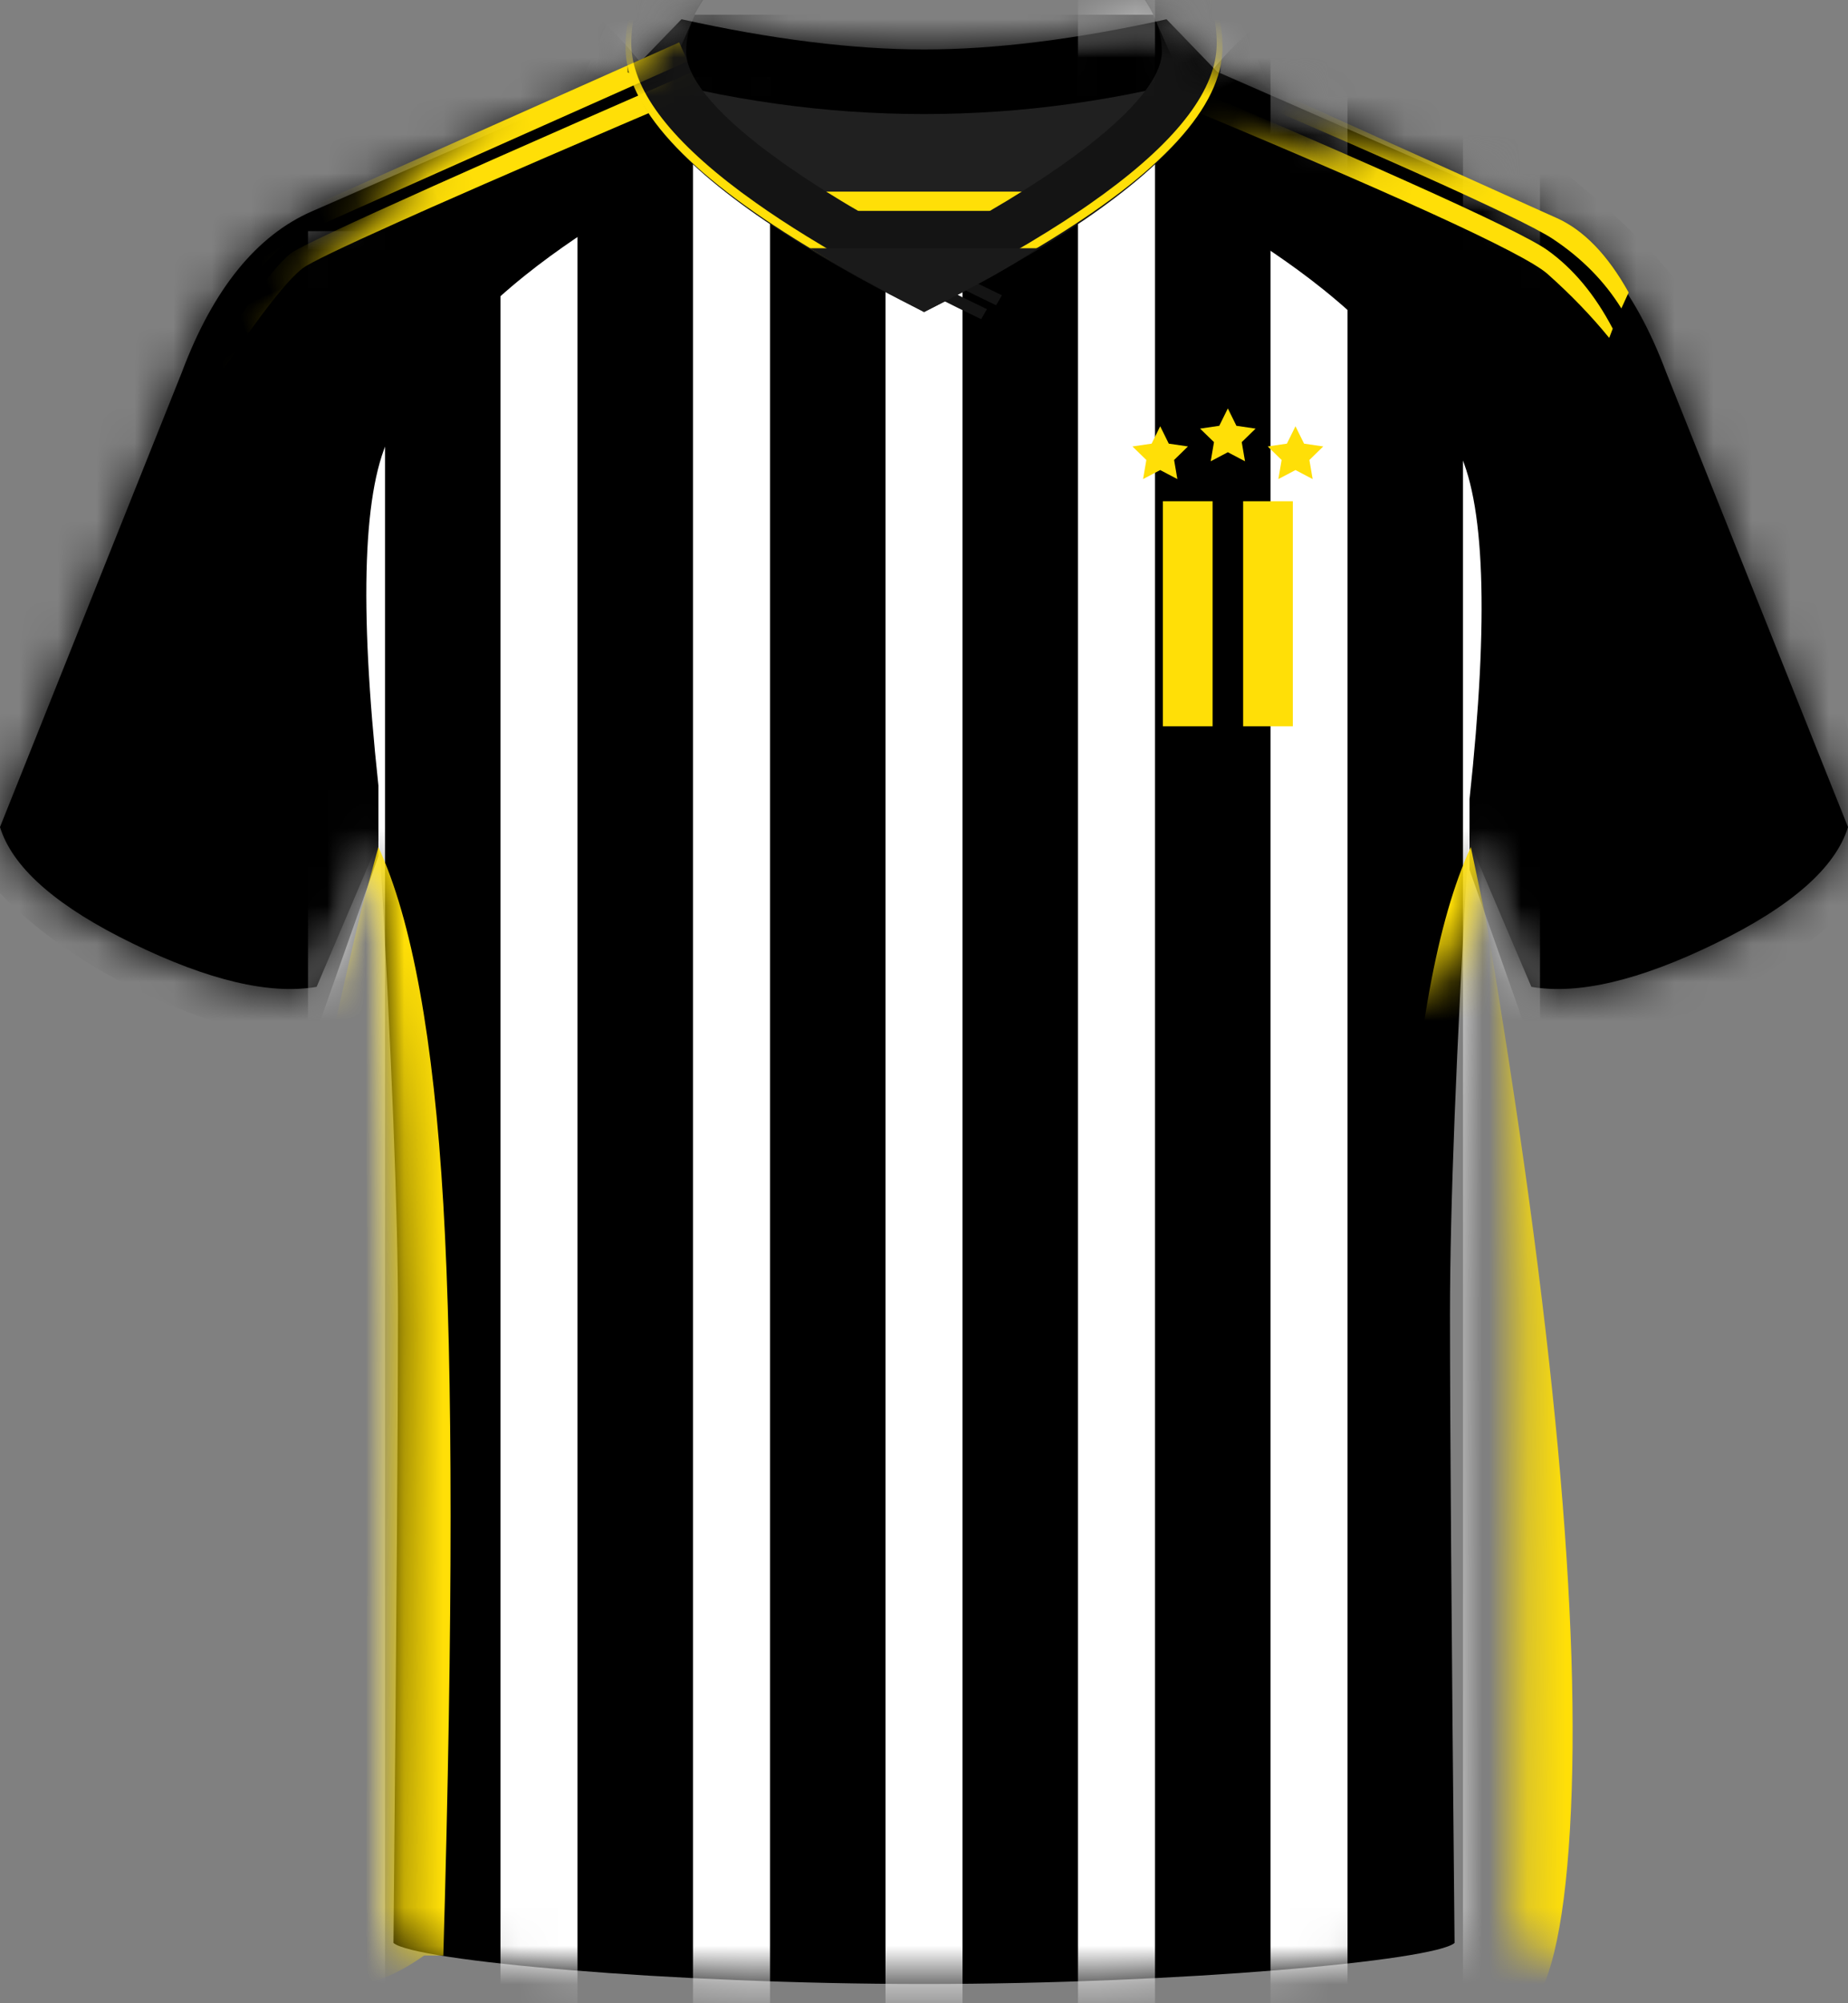 <?xml version="1.0" encoding="UTF-8"?>
<svg width="48px" height="52px" viewBox="0 0 48 52" version="1.1" xmlns="http://www.w3.org/2000/svg" xmlns:xlink="http://www.w3.org/1999/xlink">
    <rect x="0" y="0" width="48" height="52" fill="#808080" stroke="none"/>
    <title>Kits / Italy / Serie-A / Juventus-Home-23-24</title>
    <defs>
        <path d="M10.22,50.435 C10.299,42.109 10.338,36.669 10.338,34.116 C10.338,31.562 10.177,27.454 9.854,21.791 L8.224,25.616 C7.011,25.826 5.418,25.451 3.446,24.491 C1.527,23.558 0.387,22.579 0.028,21.554 L0,21.469 L4.725,9.66 C5.534,7.506 6.661,6.114 8.106,5.484 L16.384,1.863 L17.701,0.5 C20.054,1.022 22.154,1.283 24.001,1.284 C25.838,1.285 27.938,1.024 30.299,0.5 L31.614,1.863 L39.776,5.435 C41.278,6.039 42.445,7.448 43.275,9.66 L48,21.469 C47.675,22.524 46.527,23.532 44.554,24.491 C42.582,25.451 40.989,25.826 39.776,25.616 L38.146,21.791 C37.823,27.258 37.662,31.366 37.662,34.116 C37.662,36.866 37.701,42.305 37.781,50.435 C37.246,50.899 30.623,51.5 24.001,51.5 C17.378,51.5 10.755,50.899 10.22,50.435 Z" id="path-1"></path>
        <path d="M18.619,22.377 C18.294,23.453 16.396,25.016 14.423,25.994 C12.451,26.973 10.858,27.355 9.645,27.141 L8.033,22.575 L8.033,20.749 C8.543,16.014 8.432,12.964 7.701,11.6 C4.913,6.396 -0.511,5.314 0.039,4.033 C0.804,2.248 1.943,0.904 3.455,0 C8.736,2.828 12.213,5.478 13.887,7.948 C15.583,10.45 17.16,15.26 18.619,22.377 Z" id="path-3"></path>
        <path d="M18.619,22.377 C18.294,23.453 16.396,25.016 14.423,25.994 C12.451,26.973 10.858,27.355 9.645,27.141 L8.033,22.575 L8.033,20.749 C8.543,16.014 8.432,12.964 7.701,11.6 C4.913,6.396 -0.511,5.314 0.039,4.033 C0.804,2.248 1.943,0.904 3.455,0 C8.736,2.828 12.213,5.478 13.887,7.948 C15.583,10.45 17.16,15.26 18.619,22.377 Z" id="path-5"></path>
    </defs>
    <g id="Kits-/-Italy-/-Serie-A-/-Juventus-Home-23-24" stroke="none" stroke-width="1" fill="none" fill-rule="evenodd">
        <mask id="mask-2" fill="white">
            <use xlink:href="#path-1"></use>
        </mask>
        <use id="Shirt-Mask" fill="#000000" xlink:href="#path-1"></use>
        <g id="Group-6" mask="url(#mask-2)" fill="#FFFFFF">
            <g transform="translate(8, -1)">
                <rect id="Rectangle" x="15" y="7" width="2" height="46"></rect>
                <rect id="Rectangle-Copy-6" x="10" y="3" width="2" height="50"></rect>
                <rect id="Rectangle-Copy-7" x="5" y="7" width="2" height="46"></rect>
                <rect id="Rectangle-Copy-8" x="0" y="7" width="2" height="46"></rect>
                <rect id="Rectangle-Copy-3" x="20" y="0" width="2" height="53"></rect>
                <rect id="Rectangle-Copy-4" x="25" y="0" width="2" height="53"></rect>
                <rect id="Rectangle-Copy-5" x="30" y="0" width="2" height="53"></rect>
            </g>
        </g>
        <g id="Sleeves" mask="url(#mask-2)">
            <g transform="translate(-0.758, -0.356)">
                <g id="Right" transform="translate(30.894, 0.356)">
                    <mask id="mask-4" fill="white">
                        <use xlink:href="#path-3"></use>
                    </mask>
                    <use id="Mask" fill="#000000" xlink:href="#path-3"></use>
                    <rect id="Rectangle-Copy-5" fill="#FFFFFF" mask="url(#mask-4)" transform="translate(14.864, 20.5) rotate(-24) translate(-14.864, -20.5) " x="13.864" y="-6" width="2" height="53"></rect>
                    <rect id="Rectangle-Copy-9" fill="#FFFFFF" mask="url(#mask-4)" transform="translate(9.864, 20.5) rotate(-24) translate(-9.864, -20.5) " x="8.864" y="-6" width="2" height="53"></rect>
                    <path d="M7.867,7.793 L8.256,7.591 C9.35,10.084 10.185,12.164 10.76,13.834 C11.335,15.503 11.933,18.196 12.557,21.913 L12.251,22.49 C12.17,21.787 12.103,21.271 12.048,20.941 C11.83,19.635 11.24,17.294 11.168,17.034 C10.996,16.409 10.809,15.48 10.592,14.75 C10.359,13.967 10.098,13.394 9.999,13.069 C9.487,11.386 8.776,9.628 7.867,7.793 Z" id="Rectangle" fill-opacity="0.1" fill="#000000" mask="url(#mask-4)" transform="translate(10.212, 15.04) scale(-1, 1) translate(-10.212, -15.04) "></path>
                    <path d="M18.219,19.904 L18.916,21.082 C16.149,24.565 12.638,26.077 8.979,25.96 L8.979,24.774 C12.469,24.886 15.544,23.27 18.219,19.904 Z" id="Path-3" fill="#FFDF07" fill-rule="nonzero" mask="url(#mask-4)"></path>
                    <path d="M18.41,20.088 L19.108,21.266 C16.34,24.75 12.829,26.262 9.17,26.144 L9.17,24.959 C12.661,25.071 15.736,23.454 18.41,20.088 Z" id="Path-3" fill="#141414" fill-rule="nonzero" mask="url(#mask-4)"></path>
                </g>
                <g id="Left" transform="translate(9.31, 13.599) scale(-1, 1) translate(-9.31, -13.599) ">
                    <mask id="mask-6" fill="white">
                        <use xlink:href="#path-5"></use>
                    </mask>
                    <use id="Mask" fill="#000000" xlink:href="#path-5"></use>
                    <rect id="Rectangle-Copy-10" fill="#FFFFFF" mask="url(#mask-6)" transform="translate(9.861, 20.856) rotate(-24) translate(-9.861, -20.856) " x="8.861" y="-5.644" width="2" height="53"></rect>
                    <rect id="Rectangle-Copy-11" fill="#FFFFFF" mask="url(#mask-6)" transform="translate(14.861, 20.856) rotate(-24) translate(-14.861, -20.856) " x="13.861" y="-5.644" width="2" height="53"></rect>
                    <path d="M18.186,20.232 L19.102,21.169 C16.334,24.653 12.605,26.261 8.946,26.143 L8.946,25.102 C12.437,25.214 15.512,23.598 18.186,20.232 Z" id="Path-3" fill="#FFDF07" fill-rule="nonzero" mask="url(#mask-6)"></path>
                    <path d="M18.278,20.445 L19.193,21.382 C16.425,24.866 12.697,26.474 9.038,26.356 L9.038,25.315 C12.528,25.427 15.603,23.811 18.278,20.445 Z" id="Path-3" fill="#141414" fill-rule="nonzero" mask="url(#mask-6)"></path>
                    <path d="M7.479,9.026 L7.64,8.435 C9.21,11.252 10.282,13.495 10.857,15.164 C11.432,16.833 12.153,19.257 13.021,22.434 L12.467,22.575 C12.413,21.869 12.342,21.325 12.254,20.942 C11.868,19.268 11.208,17.429 10.547,15.526 C10.12,14.295 9.097,12.128 7.479,9.026 Z" id="Rectangle" fill-opacity="0.1" fill="#000000" mask="url(#mask-6)" transform="translate(10.25, 15.505) scale(-1, 1) translate(-10.25, -15.505) "></path>
                </g>
            </g>
        </g>
        <path d="M9.389,23.603 L9.828,21.989 C10.701,23.875 11.263,26.965 11.515,31.259 C11.767,35.553 11.767,42.054 11.515,50.761 L11.015,50.761 C8.311,52.668 6.803,50.966 6.492,45.655 C6.18,40.345 7.146,32.994 9.389,23.603 Z" id="Rectangle" fill="#FFDF07" mask="url(#mask-2)"></path>
        <path d="M38.587,23.822 L38.973,21.989 C39.845,23.875 40.408,26.965 40.66,31.259 C40.911,35.553 40.911,42.054 40.66,50.761 L40.16,50.761 C37.963,53.889 36.709,52.798 36.398,47.488 C36.087,42.177 36.816,34.288 38.587,23.822 Z" id="Rectangle" fill="#FFDF07" mask="url(#mask-2)" transform="translate(38.588, 37.245) scale(-1, 1) translate(-38.588, -37.245) "></path>
        <path d="M18.857,4.735 L18.857,5.274 C15.621,5.223 13.076,5.195 11.222,5.19 L10.28,5.191 C8.677,5.195 7.765,5.223 7.544,5.274 C7.063,5.386 6.086,5.901 4.614,6.818 L4.573,6.373 C6.047,5.41 7.002,4.883 7.439,4.792 C7.688,4.74 9.038,4.711 11.488,4.706 L13.215,4.706 C14.78,4.709 16.661,4.719 18.857,4.735 Z M18.857,3.897 L18.857,4.435 L8.42,4.435 C7.972,4.415 7.555,4.463 7.166,4.577 C6.778,4.692 5.897,5.098 4.524,5.796 L4.485,5.415 C5.915,4.56 6.768,4.105 7.046,4.05 C7.324,3.996 7.77,3.944 8.384,3.897 L18.857,3.897 Z" id="Left-Shoulder" fill="#FFDF07" mask="url(#mask-2)" transform="translate(11.671, 5.357) rotate(-24) translate(-11.671, -5.357) "></path>
        <path d="M42.863,4.602 L42.863,5.141 C35.999,4.961 32.18,4.995 31.407,5.242 C30.633,5.488 29.92,5.777 29.266,6.108 L29.28,5.851 C30.057,5.236 30.849,4.845 31.657,4.68 C32.105,4.588 33.458,4.539 35.714,4.534 L36.565,4.533 C38.246,4.537 40.345,4.56 42.863,4.602 Z M42.863,3.764 L42.863,4.302 C40.169,4.256 37.953,4.232 36.213,4.23 L35.65,4.23 C33.471,4.233 32.14,4.275 31.656,4.355 C30.769,4.503 29.98,4.811 29.289,5.28 L29.285,4.824 C30.18,4.154 31.013,3.819 31.784,3.819 L32.149,3.818 C32.181,3.818 32.214,3.818 32.248,3.818 L32.472,3.817 C33.961,3.812 37.424,3.794 42.863,3.764 Z" id="Right-Shoulder" fill="#FFDF07" mask="url(#mask-2)" transform="translate(36.064, 4.936) scale(-1, 1) rotate(-24) translate(-36.064, -4.936) "></path>
        <g id="Neck" mask="url(#mask-2)">
            <g transform="translate(15.854, -4.1)">
                <path d="M1.396,6.1 L14.896,6.1 C12.332,9.323 10.082,10.935 8.146,10.935 C6.21,10.935 3.96,9.323 1.396,6.1 Z" id="Neck-Inside" stroke="none" fill="#202020" fill-rule="evenodd"></path>
                <path d="M4.646,9.324 L11.091,9.324 C11.064,10.398 10.082,10.935 8.146,10.935 C6.21,10.935 5.043,10.398 4.646,9.324 Z" id="Neck-Inside" stroke="#FFDF07" stroke-width="0.5" fill="#141414" fill-rule="evenodd"></path>
                <path d="M0.443,4.481 L15.849,4.481 L15.849,5.981 C13.281,6.701 10.714,7.061 8.146,7.061 C5.578,7.061 3.011,6.701 0.443,5.981 L0.443,4.481 Z" id="Nack-Back-white" stroke="none" fill="#000000" fill-rule="evenodd"></path>
                <g id="Neck-Front-2" stroke="none" stroke-width="1" fill="none" fill-rule="evenodd" transform="translate(0, 0.199)">
                    <path d="M8.146,0 C12.386,0 15.824,2.351 15.824,5.25 C15.824,6.564 14.64,8.025 12.274,9.633 L11.844,9.918 C11.77,9.966 11.695,10.014 11.619,10.062 L11.153,10.352 C11.073,10.4 10.992,10.449 10.91,10.498 L10.406,10.792 C10.234,10.891 10.058,10.99 9.878,11.09 L9.325,11.39 C9.231,11.44 9.136,11.491 9.04,11.541 L8.45,11.846 C8.35,11.897 8.248,11.949 8.146,12 L7.544,11.693 C7.348,11.592 7.155,11.491 6.967,11.39 L6.414,11.09 C6.234,10.99 6.058,10.891 5.886,10.792 L5.382,10.498 L4.903,10.207 C4.747,10.11 4.596,10.014 4.448,9.918 L4.018,9.633 C1.652,8.025 0.468,6.564 0.468,5.25 C0.468,2.351 3.906,0 8.146,0 Z M8.146,1.5 C4.64,1.5 1.968,3.327 1.968,5.25 C1.968,5.876 2.654,6.758 4.05,7.814 L4.385,8.06 C4.443,8.102 4.501,8.144 4.562,8.186 L4.934,8.441 C4.999,8.484 5.064,8.528 5.13,8.571 L5.541,8.835 L5.978,9.104 C6.053,9.15 6.129,9.195 6.206,9.241 L6.681,9.517 L7.181,9.799 L7.708,10.085 L8.146,10.315 L8.584,10.085 L9.111,9.799 C9.197,9.751 9.281,9.704 9.365,9.657 L9.853,9.378 C10.011,9.286 10.165,9.194 10.315,9.104 L10.752,8.834 L11.163,8.57 C11.229,8.527 11.295,8.484 11.359,8.441 L11.732,8.185 L12.079,7.935 L12.402,7.691 L12.699,7.454 C13.742,6.595 14.277,5.868 14.321,5.322 L14.324,5.25 C14.324,3.327 11.652,1.5 8.146,1.5 Z" id="Neck-Front" fill="#141414" fill-rule="nonzero"></path>
                    <g id="Group-3" transform="translate(0, 4.053)" fill="#141414">
                        <path d="M0.491,2.562 C0.789,3.23 1.048,3.68 1.269,3.91 C1.743,4.403 2.514,4.661 3.302,4.833 C4.056,4.997 4.822,5.085 5.586,5.085 C7.707,5.085 9.633,5.018 11.361,4.883 L11.361,5.183 C9.665,5.318 7.739,5.385 5.585,5.385 C4.773,5.385 3.975,5.285 3.198,5.098 C2.37,4.898 1.576,4.596 1.097,4.041 C0.921,3.836 0.674,3.369 0.357,2.64 L0.491,2.562 Z" id="Rectangle" transform="translate(5.859, 3.974) rotate(30) translate(-5.859, -3.974) "></path>
                        <path d="M0.103,2.923 C0.401,3.592 0.66,4.041 0.881,4.271 C1.355,4.764 2.125,5.022 2.914,5.194 C3.668,5.358 4.434,5.446 5.198,5.446 C7.319,5.446 9.245,5.379 10.973,5.244 L10.973,5.544 C9.277,5.679 7.351,5.746 5.197,5.746 C4.385,5.746 3.587,5.646 2.81,5.459 C1.982,5.26 1.188,4.957 0.709,4.402 C0.533,4.197 0.286,3.73 -0.031,3.001 L0.103,2.923 Z" id="Rectangle" transform="translate(5.471, 4.335) rotate(30) translate(-5.471, -4.335) "></path>
                    </g>
                </g>
                <path d="M8.146,0 C3.869,0 0.393,2.377 0.393,5.325 C0.393,6.864 1.96,8.58 5.091,10.485 L5.585,10.78 C5.922,10.977 6.276,11.176 6.646,11.378 L7.214,11.681 L7.807,11.988 C7.908,12.039 8.01,12.09 8.112,12.142 L8.725,11.834 L9.312,11.529 C9.791,11.276 10.244,11.026 10.67,10.78 L11.169,10.485 C14.332,8.58 15.899,6.864 15.899,5.325 C15.899,2.377 12.423,0 8.146,0 Z M8.146,0.05 C12.35,0.05 15.749,2.374 15.749,5.225 C15.749,6.399 14.771,7.704 12.814,9.135 L12.423,9.414 C12.356,9.461 12.288,9.507 12.219,9.554 L11.791,9.838 L11.339,10.124 L10.862,10.414 L10.361,10.706 C10.276,10.755 10.189,10.805 10.102,10.854 L9.564,11.151 C9.381,11.251 9.193,11.351 9.002,11.452 L8.415,11.755 C8.315,11.806 8.214,11.857 8.112,11.908 C7.907,11.804 7.706,11.7 7.509,11.597 L6.931,11.289 C6.837,11.238 6.744,11.187 6.651,11.136 L6.111,10.833 L5.595,10.533 L5.104,10.236 C4.625,9.941 4.184,9.651 3.78,9.365 L3.389,9.082 C1.497,7.671 0.543,6.384 0.543,5.225 C0.543,2.374 3.942,0.05 8.146,0.05 Z" id="Neck-Front" stroke="none" fill="#FFDF07" fill-rule="nonzero"></path>
                <g id="Group-2" stroke="none" stroke-width="1" fill="none" fill-rule="evenodd" transform="translate(5.183, 10.543)">
                    <path d="M0,0 L5.908,0 C5.555,0.244 5.181,0.478 4.785,0.701 C4.388,0.924 3.783,1.242 2.967,1.657 C2.156,1.23 1.563,0.912 1.189,0.704 C0.815,0.495 0.419,0.261 0,0 Z" id="Rectangle-Copy" fill="#1A1A1A"></path>
                </g>
            </g>
        </g>
        <g id="Badge" mask="url(#mask-2)">
            <g transform="translate(29.377, 10.602)">
                <g id="Group" stroke-width="1" fill="none" transform="translate(0.828, 2.409)">
                    <rect id="Rectangle" fill="#FFDF07" x="0" y="0" width="1.291" height="5.841"></rect>
                    <rect id="Rectangle-Copy-2" fill="#FFDF07" x="2.084" y="0" width="1.291" height="5.841"></rect>
                </g>
                <polygon id="Star" fill="#FFDF07" points="2.515 1.137 2.07 1.372 2.155 0.875 1.794 0.524 2.292 0.451 2.515 0 2.738 0.451 3.236 0.524 2.876 0.875 2.961 1.372"></polygon>
                <polygon id="Star-Copy" fill="#FFDF07" points="4.272 1.6 3.827 1.834 3.912 1.338 3.551 0.987 4.049 0.914 4.272 0.463 4.495 0.914 4.993 0.987 4.633 1.338 4.718 1.834"></polygon>
                <polygon id="Star-Copy-2" fill="#FFDF07" points="0.758 1.6 0.313 1.834 0.398 1.338 0.037 0.987 0.535 0.914 0.758 0.463 0.981 0.914 1.479 0.987 1.119 1.338 1.204 1.834"></polygon>
            </g>
        </g>
    </g>
</svg>